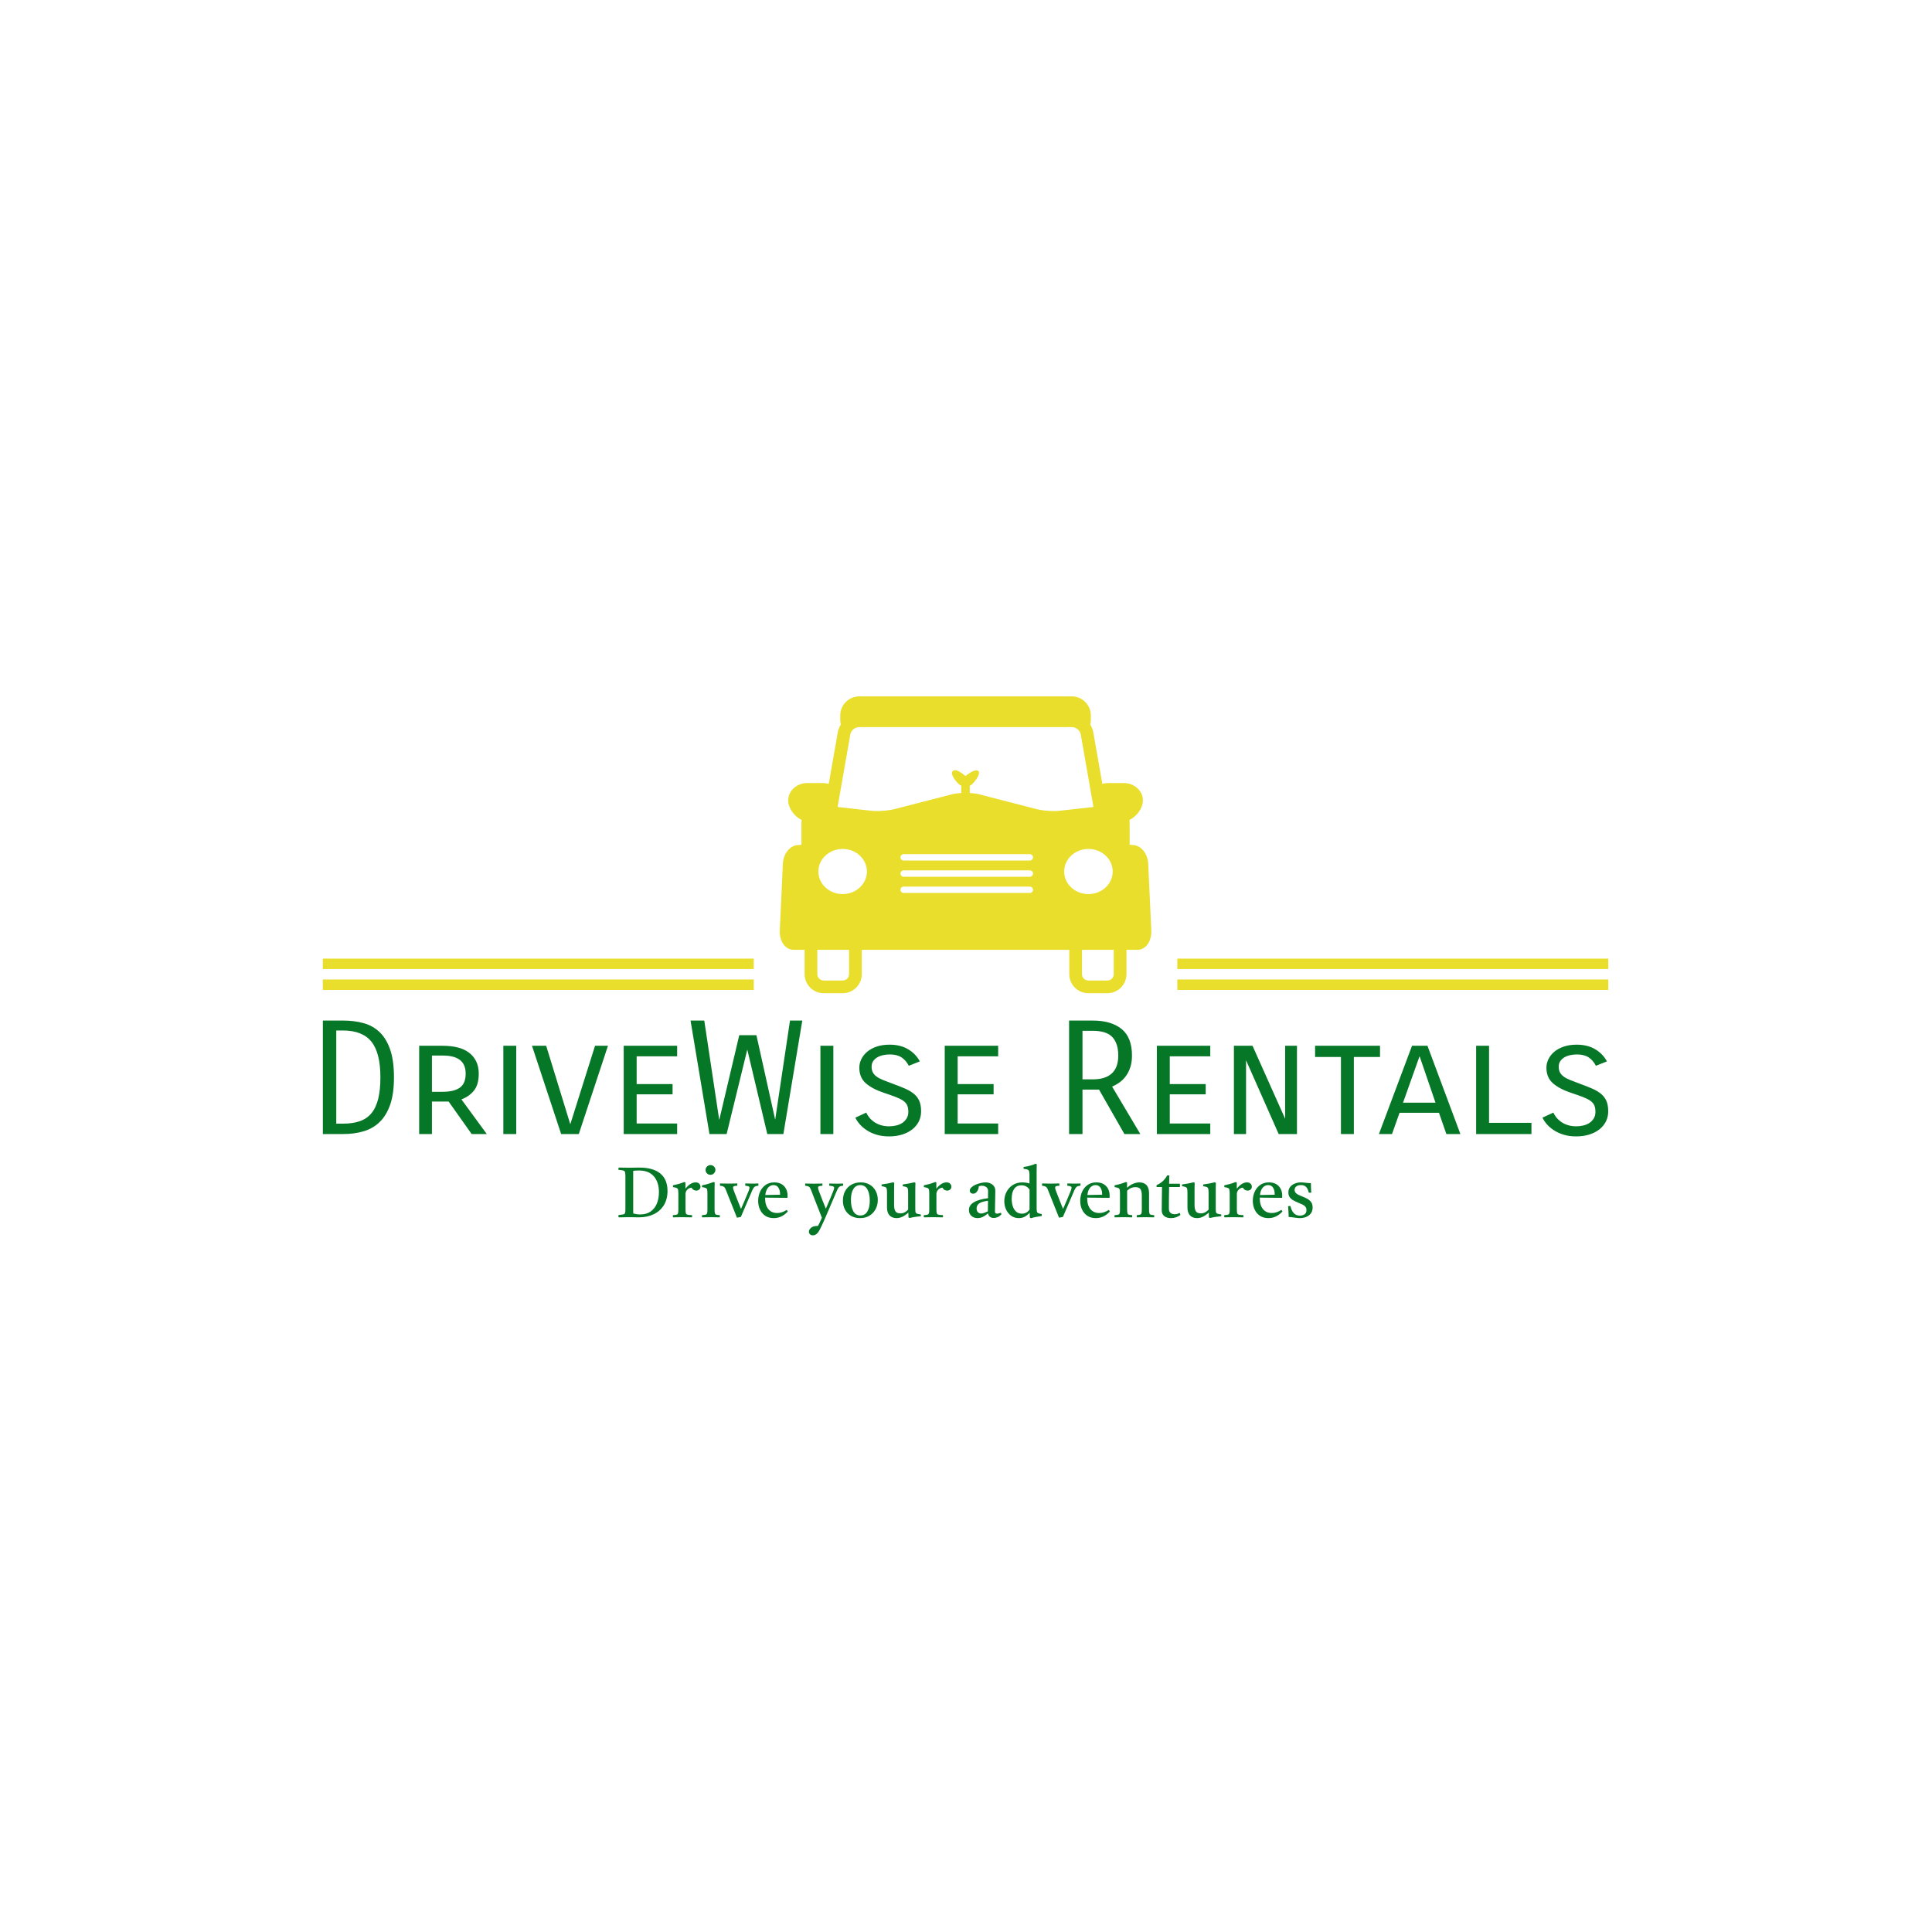 <svg xmlns="http://www.w3.org/2000/svg" version="1.1" xmlns:xlink="http://www.w3.org/1999/xlink" xmlns:svgjs="http://svgjs.dev/svgjs" width="1500" height="1500" viewBox="0 0 1500 1500"><rect width="1500" height="1500" fill="#ffffff"></rect><g transform="matrix(0.667,0,0,0.667,249.394,540.453)"><svg viewBox="0 0 396 166" data-background-color="#ffffff" preserveAspectRatio="xMidYMid meet" height="628" width="1500" xmlns="http://www.w3.org/2000/svg" xmlns:xlink="http://www.w3.org/1999/xlink"><g id="tight-bounds" transform="matrix(1,0,0,1,0.24,0.085)"><svg viewBox="0 0 395.52 165.83" height="165.83" width="395.52"><g><svg viewBox="0 0 395.52 165.83" height="165.83" width="395.52"><g transform="matrix(1,0,0,1,0,99.745)"><svg viewBox="0 0 395.52 66.085" height="66.085" width="395.52"><g id="textblocktransform"><svg viewBox="0 0 395.52 66.085" height="66.085" width="395.52" id="textblock"><g><svg viewBox="0 0 395.52 35.643" height="35.643" width="395.52"><g transform="matrix(1,0,0,1,0,0)"><svg width="395.52" viewBox="4.5 -36 407.76 36.75" height="35.643" data-palette-color="#067627"><path d="M4.5-36L10.9-36Q14.45-36 17.43-35.18 20.4-34.35 22.53-32.3 24.65-30.25 25.85-26.78 27.05-23.3 27.05-18L27.05-18Q27.05-12.85 25.88-9.4 24.7-5.95 22.55-3.85 20.4-1.75 17.45-0.88 14.5 0 11 0L11 0 4.5 0 4.5-36ZM10.85-32.85L8.75-32.85 8.75-3.3 10.95-3.3Q14-3.3 16.23-4.08 18.45-4.85 19.9-6.6 21.35-8.35 22.05-11.15 22.75-13.95 22.75-18L22.75-18Q22.75-25.75 19.9-29.3 17.05-32.85 10.85-32.85L10.85-32.85ZM56.5 0L51.7 0 44.4-10.3 39.1-10.3 39.1 0 35.05 0 35.05-28 42.5-28Q45.05-28 47.15-27.5 49.25-27 50.75-25.9 52.25-24.8 53.1-23.13 53.95-21.45 53.95-19.15L53.95-19.15Q53.95-15.65 52.4-13.75 50.85-11.85 48.45-11L48.45-11 56.5 0ZM42.6-24.9L39.1-24.9 39.1-13.4 42.4-13.4Q46.15-13.4 47.97-14.73 49.8-16.05 49.8-19.15L49.8-19.15Q49.8-22.1 47.97-23.5 46.15-24.9 42.6-24.9L42.6-24.9ZM61.75-28L65.84-28 65.84 0 61.75 0 61.75-28ZM90.84-28L94.94-28 85.69 0 80.09 0 70.84-28 75.34-28 82.99-3.1 90.84-28ZM115.44-15.85L115.44-12.6 104.04-12.6 104.04-3.35 116.89-3.35 116.89 0 99.94 0 99.94-28 116.89-28 116.89-24.65 104.04-24.65 104.04-15.85 115.44-15.85ZM152.69-36L156.59-36 150.59 0 145.49 0 139.14-26.8 132.59 0 127.14 0 121.14-36 125.49-36 130.24-4.45 136.59-31.35 142.04-31.35 147.99-4.55 152.69-36ZM162.34-28L166.44-28 166.44 0 162.34 0 162.34-28ZM173.43-5.2L176.88-6.8Q177.18-6.1 177.78-5.33 178.38-4.55 179.28-3.9 180.18-3.25 181.41-2.85 182.63-2.45 184.13-2.45L184.13-2.45Q185.23-2.45 186.33-2.7 187.43-2.95 188.28-3.5 189.13-4.05 189.68-4.93 190.23-5.8 190.23-7.05L190.23-7.05Q190.23-8.3 189.86-9.13 189.48-9.95 188.58-10.58 187.68-11.2 186.18-11.78 184.68-12.35 182.43-13.1L182.43-13.1Q178.83-14.3 176.76-16.1 174.68-17.9 174.68-21.05L174.68-21.05Q174.68-22.45 175.33-23.78 175.98-25.1 177.21-26.13 178.43-27.15 180.21-27.75 181.98-28.35 184.28-28.35L184.28-28.35Q187.73-28.35 190.16-26.9 192.58-25.45 193.88-23.05L193.88-23.05 190.38-21.65Q189.48-23.4 188.06-24.33 186.63-25.25 184.38-25.25L184.38-25.25Q183.28-25.25 182.23-25.03 181.18-24.8 180.38-24.33 179.58-23.85 179.08-23.13 178.58-22.4 178.58-21.35L178.58-21.35Q178.58-20.3 178.96-19.58 179.33-18.85 180.13-18.25 180.93-17.65 182.23-17.13 183.53-16.6 185.43-15.9L185.43-15.9Q187.63-15.1 189.28-14.38 190.93-13.65 192.06-12.7 193.18-11.75 193.73-10.45 194.28-9.15 194.28-7.2L194.28-7.2Q194.28-5.45 193.56-4 192.83-2.55 191.51-1.5 190.18-0.45 188.31 0.15 186.43 0.75 184.13 0.75L184.13 0.75Q181.88 0.75 180.11 0.2 178.33-0.35 177.01-1.23 175.68-2.1 174.78-3.15 173.88-4.2 173.43-5.2L173.43-5.2ZM217.28-15.85L217.28-12.6 205.88-12.6 205.88-3.35 218.73-3.35 218.73 0 201.78 0 201.78-28 218.73-28 218.73-24.65 205.88-24.65 205.88-15.85 217.28-15.85ZM263.83 0L258.78 0 250.73-14.1 245.48-14.1 245.48 0 241.23 0 241.23-36 248.73-36Q254.58-36 257.88-33.33 261.18-30.65 261.18-24.9L261.18-24.9Q261.18-22.85 260.68-21.28 260.18-19.7 259.33-18.5 258.48-17.3 257.33-16.45 256.18-15.6 254.88-15.05L254.88-15.05 263.83 0ZM248.68-32.75L245.48-32.75 245.48-17.35 248.83-17.35Q252.73-17.35 254.78-19.23 256.83-21.1 256.83-24.9L256.83-24.9Q256.83-28.7 254.98-30.73 253.13-32.75 248.68-32.75L248.68-32.75ZM284.57-15.85L284.57-12.6 273.17-12.6 273.17-3.35 286.02-3.35 286.02 0 269.07 0 269.07-28 286.02-28 286.02-24.65 273.17-24.65 273.17-15.85 284.57-15.85ZM309.77-28L313.52-28 313.52 0 307.72 0 297.37-23.4 297.37 0 293.52 0 293.52-28 299.42-28 309.77-4.85 309.77-28ZM339.87-28L339.87-24.45 331.57-24.45 331.57 0 327.47 0 327.47-24.45 319.27-24.45 319.27-28 339.87-28ZM365.37 0L360.92 0 358.57-6.75 346.07-6.75 343.67 0 339.52 0 350.02-28 354.92-28 365.37 0ZM352.42-24.7L347.17-9.95 357.47-9.95 352.42-24.7ZM370.36-28L374.46-28 374.46-3.55 387.91-3.55 387.91 0 370.36 0 370.36-28ZM391.41-5.2L394.86-6.8Q395.16-6.1 395.76-5.33 396.36-4.55 397.26-3.9 398.16-3.25 399.39-2.85 400.61-2.45 402.11-2.45L402.11-2.45Q403.21-2.45 404.31-2.7 405.41-2.95 406.26-3.5 407.11-4.05 407.66-4.93 408.21-5.8 408.21-7.05L408.21-7.05Q408.21-8.3 407.84-9.13 407.46-9.95 406.56-10.58 405.66-11.2 404.16-11.78 402.66-12.35 400.41-13.1L400.41-13.1Q396.81-14.3 394.74-16.1 392.66-17.9 392.66-21.05L392.66-21.05Q392.66-22.45 393.31-23.78 393.96-25.1 395.19-26.13 396.41-27.15 398.19-27.75 399.96-28.35 402.26-28.35L402.26-28.35Q405.71-28.35 408.14-26.9 410.56-25.45 411.86-23.05L411.86-23.05 408.36-21.65Q407.46-23.4 406.04-24.33 404.61-25.25 402.36-25.25L402.36-25.25Q401.26-25.25 400.21-25.03 399.16-24.8 398.36-24.33 397.56-23.85 397.06-23.13 396.56-22.4 396.56-21.35L396.56-21.35Q396.56-20.3 396.94-19.58 397.31-18.85 398.11-18.25 398.91-17.65 400.21-17.13 401.51-16.6 403.41-15.9L403.41-15.9Q405.61-15.1 407.26-14.38 408.91-13.65 410.04-12.7 411.16-11.75 411.71-10.45 412.26-9.15 412.26-7.2L412.26-7.2Q412.26-5.45 411.54-4 410.81-2.55 409.49-1.5 408.16-0.45 406.29 0.15 404.41 0.75 402.11 0.75L402.11 0.75Q399.86 0.75 398.09 0.2 396.31-0.35 394.99-1.23 393.66-2.1 392.76-3.15 391.86-4.2 391.41-5.2L391.41-5.2Z" opacity="1" transform="matrix(1,0,0,1,0,0)" fill="#067627" class="wordmark-text-0" data-fill-palette-color="primary" id="text-0"></path></svg></g></svg></g><g transform="matrix(1,0,0,1,90.959,44.058)"><svg viewBox="0 0 213.602 22.028" height="22.028" width="213.602"><g transform="matrix(1,0,0,1,0,0)"><svg width="213.602" viewBox="1.6 -37.75 489.65 50.5" height="22.028" data-palette-color="#067627"><path d="M9.4-34.95L9.4-34.95Q10.95-34.95 12.95-35 14.95-35.05 16.25-35.05L16.25-35.05Q26.1-35.05 31.15-30.85 36.2-26.65 36.2-18.6L36.2-18.6Q36.2-12.7 33.63-8.53 31.05-4.35 26.5-2.15 21.95 0.05 16.05 0.05L16.05 0.05Q15.35 0.05 14.1 0.03 12.85 0 11.55-0.03 10.25-0.05 9.35-0.05L9.35-0.05Q8.55-0.05 7.1-0.03 5.65 0 4.15 0.03 2.65 0.05 1.65 0.05L1.65 0.05Q1.55-0.7 1.65-1.55L1.65-1.55Q4-1.8 5-2.02 6-2.25 6.25-3 6.5-3.75 6.5-5.55L6.5-5.55 6.5-28.8Q6.5-30.9 6.25-31.8 6-32.7 4.98-32.98 3.95-33.25 1.65-33.45L1.65-33.45Q1.55-34.2 1.65-35.05L1.65-35.05Q2.7-35.05 4.15-35.02 5.6-35 7.03-34.98 8.45-34.95 9.4-34.95ZM12-32.75L12-32.75 12-6.2Q12-4.95 12-4.1 12-3.25 12.05-2.7L12.05-2.7Q14.45-2 17-2L17-2Q21.35-2 24.28-4.05 27.2-6.1 28.68-9.65 30.15-13.2 30.15-17.7L30.15-17.7Q30.15-24.7 26.58-28.85 23-33 16-33L16-33Q14.75-33 13.63-32.9 12.5-32.8 12-32.75ZM40.05 0.05L40.05 0.05Q39.9-0.75 40.05-1.5L40.05-1.5Q41.75-1.6 42.55-1.83 43.35-2.05 43.6-2.8 43.85-3.55 43.85-5.2L43.85-5.2 43.85-16.4Q43.85-18.35 43.67-19.3 43.5-20.25 42.72-20.63 41.95-21 40.1-21.25L40.1-21.25Q39.95-21.95 40.1-22.55L40.1-22.55Q42.1-22.95 44-23.48 45.9-24 48-24.85L48-24.85 48.85-24.55 48.85-20.15Q52.35-24.6 56-24.6L56-24.6Q57.75-24.6 58.6-23.68 59.45-22.75 59.45-21.6L59.45-21.6Q59.45-20.25 58.55-19.53 57.65-18.8 56.5-18.8L56.5-18.8Q55.55-18.8 54.62-19.3 53.7-19.8 53.25-20.85L53.25-20.85Q51.55-20.85 50.22-19.53 48.9-18.2 48.9-16.45L48.9-16.45 48.9-5.7Q48.9-3.75 49.12-2.9 49.35-2.05 50.32-1.83 51.3-1.6 53.5-1.5L53.5-1.5Q53.6-0.8 53.5 0.05L53.5 0.05Q51.8 0.05 50 0 48.2-0.05 46.3-0.05L46.3-0.05Q44.45-0.05 43.02 0 41.6 0.05 40.05 0.05ZM73.05 0.05L73.05 0.05Q71.65 0.05 70.15 0 68.65-0.05 66.9-0.05L66.9-0.05Q65.3-0.05 63.67 0 62.05 0.05 60.55 0.05L60.55 0.05Q60.4-0.75 60.55-1.5L60.55-1.5Q62.25-1.6 63.05-1.83 63.85-2.05 64.1-2.8 64.35-3.55 64.35-5.2L64.35-5.2 64.35-16.4Q64.35-18.35 64.2-19.3 64.05-20.25 63.27-20.63 62.5-21 60.6-21.25L60.6-21.25Q60.45-21.95 60.6-22.55L60.6-22.55Q62.8-22.95 64.8-23.55 66.8-24.15 68.65-24.85L68.65-24.85 69.5-24.55Q69.45-23 69.42-21.65 69.4-20.3 69.4-19.1L69.4-19.1 69.4-5.7Q69.4-3.75 69.62-2.9 69.85-2.05 70.62-1.83 71.4-1.6 73.05-1.5L73.05-1.5Q73.2-0.75 73.05 0.05ZM63.05-33.35L63.05-33.35Q63.05-34.8 64.07-35.8 65.1-36.8 66.55-36.8L66.55-36.8Q67.95-36.8 68.97-35.8 70-34.8 70-33.4L70-33.4Q70-32.1 69-31.03 68-29.95 66.45-29.95L66.45-29.95Q65.05-29.95 64.05-30.95 63.05-31.95 63.05-33.35ZM95.99-19L87.94-0.25 85.19 0.3 77.39-19.25Q76.99-20.35 76.54-20.93 76.09-21.5 75.37-21.8 74.64-22.1 73.24-22.25L73.24-22.25Q73.14-22.95 73.24-23.85L73.24-23.85Q74.69-23.85 76.27-23.8 77.84-23.75 79.39-23.75L79.39-23.75Q80.84-23.75 82.54-23.8 84.24-23.85 85.39-23.85L85.39-23.85Q85.54-23.05 85.39-22.25L85.39-22.25Q83.69-22.15 83.07-21.9 82.44-21.65 82.44-20.85L82.44-20.85Q82.44-20.45 82.62-19.85 82.79-19.25 82.94-18.85L82.94-18.85Q83.09-18.45 83.54-17.25 83.99-16.05 84.62-14.48 85.24-12.9 85.89-11.23 86.54-9.55 87.12-8.15 87.69-6.75 88.04-5.9L88.04-5.9Q89.09-8.3 90.57-11.7 92.04-15.1 93.44-18.6L93.44-18.6Q93.69-19.3 93.87-19.88 94.04-20.45 94.04-20.8L94.04-20.8Q94.04-21.5 93.39-21.8 92.74-22.1 91.04-22.25L91.04-22.25Q90.99-23.05 91.04-23.85L91.04-23.85Q92.34-23.85 93.52-23.8 94.69-23.75 96.34-23.75L96.34-23.75Q97.09-23.75 97.77-23.78 98.44-23.8 100.29-23.85L100.29-23.85Q100.39-23 100.29-22.25L100.29-22.25Q98.19-22.1 97.44-21.33 96.69-20.55 95.99-19L95.99-19ZM111.14 0.6L111.14 0.6Q107.59 0.6 105.14-1.05 102.69-2.7 101.42-5.48 100.14-8.25 100.14-11.6L100.14-11.6Q100.14-15.05 101.47-18 102.79-20.95 105.34-22.78 107.89-24.6 111.54-24.6L111.54-24.6Q115.94-24.6 118.42-21.98 120.89-19.35 120.89-15.2L120.89-15.2Q120.89-14.7 120.87-14.33 120.84-13.95 120.79-13.7L120.79-13.7 105.04-13.85Q105.04-13.65 105.04-13.5L105.04-13.5Q105.04-8.6 107.29-5.8 109.54-3 113.59-3L113.59-3Q116.99-3 120.29-5.2L120.29-5.2Q120.79-4.6 121.04-4.05L121.04-4.05Q116.79 0.6 111.14 0.6ZM105.19-15.7L105.19-15.7 115.54-15.9Q115.59-16 115.59-16.18 115.59-16.35 115.59-16.4L115.59-16.4Q115.59-19.1 114.42-20.9 113.24-22.7 110.94-22.7L110.94-22.7Q108.79-22.7 107.19-20.95 105.59-19.2 105.19-15.7ZM138.74 12.75L138.74 12.75Q137.39 12.75 136.66 11.98 135.94 11.2 135.94 10.15L135.94 10.15Q135.94 8.75 137.44 7.43 138.94 6.1 142.34 6.1L142.34 6.1Q142.99 4.95 143.61 3.63 144.24 2.3 145.09 0.35L145.09 0.35Q144.54-1.05 143.69-3.25 142.84-5.45 141.76-8.13 140.69-10.8 139.59-13.68 138.49-16.55 137.44-19.25L137.44-19.25Q136.84-20.85 136.11-21.45 135.39-22.05 133.34-22.25L133.34-22.25Q133.19-22.95 133.34-23.8L133.34-23.8Q134.79-23.8 136.29-23.75 137.79-23.7 139.39-23.7L139.39-23.7Q140.84-23.7 142.54-23.75 144.24-23.8 145.44-23.8L145.44-23.8Q145.54-23.05 145.44-22.25L145.44-22.25Q143.74-22.15 143.06-21.9 142.39-21.65 142.39-20.9L142.39-20.9Q142.39-20.2 142.89-18.75L142.89-18.75Q144.19-15.2 145.41-12.2 146.64-9.2 147.89-6.05L147.89-6.05Q149.49-9.7 150.71-12.6 151.94-15.5 153.19-18.65L153.19-18.65Q153.74-20.1 153.74-20.8L153.74-20.8Q153.74-21.5 152.99-21.8 152.24-22.1 150.34-22.25L150.34-22.25Q150.19-23.05 150.34-23.8L150.34-23.8Q151.59-23.8 152.91-23.75 154.24-23.7 155.74-23.7L155.74-23.7Q156.74-23.7 157.91-23.75 159.09-23.8 160.04-23.8L160.04-23.8Q160.19-23.05 160.04-22.25L160.04-22.25Q157.94-22.1 157.19-21.33 156.44-20.55 155.79-19L155.79-19 147.24 0.95Q146.99 1.55 146.34 2.98 145.69 4.4 144.96 5.93 144.24 7.45 143.74 8.45L143.74 8.45Q142.49 10.9 141.29 11.83 140.09 12.75 138.74 12.75ZM172.03 0.6L172.03 0.6Q168.38 0.6 165.66-0.98 162.93-2.55 161.43-5.33 159.93-8.1 159.93-11.7L159.93-11.7Q159.93-15.6 161.51-18.5 163.08-21.4 165.93-23 168.78-24.6 172.48-24.6L172.48-24.6Q176.13-24.6 178.83-23 181.53-21.4 183.03-18.6 184.53-15.8 184.53-12.25L184.53-12.25Q184.53-8.6 182.96-5.68 181.38-2.75 178.58-1.07 175.78 0.6 172.03 0.6ZM165.58-12.3L165.58-12.3Q165.58-7.2 167.26-4.23 168.93-1.25 172.28-1.25L172.28-1.25Q175.48-1.25 177.18-4.08 178.88-6.9 178.88-11.65L178.88-11.65Q178.88-16.7 177.18-19.7 175.48-22.7 172.23-22.7L172.23-22.7Q169.03-22.7 167.31-19.95 165.58-17.2 165.58-12.3ZM197.83 0.6L197.83 0.6Q194.58 0.6 192.81-1.33 191.03-3.25 191.03-6.9L191.03-6.9 191.03-17Q191.03-18.95 190.86-19.9 190.68-20.85 189.91-21.25 189.13-21.65 187.28-21.9L187.28-21.9Q187.03-22.55 187.28-23.15L187.28-23.15Q189.43-23.45 191.41-23.8 193.38-24.15 195.38-24.65L195.38-24.65 196.13-24.3Q196.08-22.75 196.06-21.38 196.03-20 196.03-18.8L196.03-18.8 196.03-8.7Q196.03-5.7 196.96-4.23 197.88-2.75 200.58-2.75L200.58-2.75Q202.08-2.75 203.41-3.43 204.73-4.1 205.93-5.4L205.93-5.4 205.93-17Q205.93-18.95 205.76-19.9 205.58-20.85 204.81-21.25 204.03-21.65 202.18-21.9L202.18-21.9Q202.03-22.55 202.18-23.15L202.18-23.15Q204.33-23.45 206.31-23.8 208.28-24.15 210.33-24.65L210.33-24.65 211.08-24.3Q211.03-22.75 211.01-21.38 210.98-20 210.98-18.8L210.98-18.8 210.98-5.85Q210.98-4.35 211.16-3.6 211.33-2.85 212.16-2.53 212.98-2.2 214.88-2L214.88-2Q214.93-1.4 214.88-0.75L214.88-0.75Q212.73-0.55 210.78-0.25 208.83 0.05 206.98 0.5L206.98 0.5 206.18 0.15 206.08-3.35Q201.93 0.6 197.83 0.6ZM217.03 0.05L217.03 0.05Q216.88-0.75 217.03-1.5L217.03-1.5Q218.73-1.6 219.53-1.83 220.33-2.05 220.58-2.8 220.83-3.55 220.83-5.2L220.83-5.2 220.83-16.4Q220.83-18.35 220.65-19.3 220.48-20.25 219.7-20.63 218.93-21 217.08-21.25L217.08-21.25Q216.93-21.95 217.08-22.55L217.08-22.55Q219.08-22.95 220.98-23.48 222.88-24 224.98-24.85L224.98-24.85 225.83-24.55 225.83-20.15Q229.33-24.6 232.98-24.6L232.98-24.6Q234.73-24.6 235.58-23.68 236.43-22.75 236.43-21.6L236.43-21.6Q236.43-20.25 235.53-19.53 234.63-18.8 233.48-18.8L233.48-18.8Q232.53-18.8 231.6-19.3 230.68-19.8 230.23-20.85L230.23-20.85Q228.53-20.85 227.2-19.53 225.88-18.2 225.88-16.45L225.88-16.45 225.88-5.7Q225.88-3.75 226.1-2.9 226.33-2.05 227.3-1.83 228.28-1.6 230.48-1.5L230.48-1.5Q230.58-0.8 230.48 0.05L230.48 0.05Q228.78 0.05 226.98 0 225.18-0.05 223.28-0.05L223.28-0.05Q221.43-0.05 220 0 218.58 0.05 217.03 0.05ZM266.32 0.5L266.32 0.5Q263.02 0.5 262.17-2.8L262.17-2.8Q258.62 0.6 254.92 0.6L254.92 0.6Q252.37 0.6 250.6-0.93 248.82-2.45 248.82-5.15L248.82-5.15Q248.82-11.75 262.27-13.45L262.27-13.45Q262.27-14.65 262.3-15.9 262.32-17.15 262.32-18.55L262.32-18.55Q262.32-20.3 261.05-21.28 259.77-22.25 257.97-22.25L257.97-22.25Q256.67-22.25 255.77-21.85L255.77-21.85Q255.77-20.7 255.27-19.5 254.77-18.3 253.9-17.48 253.02-16.65 251.77-16.65L251.77-16.65Q250.67-16.65 250.05-17.28 249.42-17.9 249.42-18.8L249.42-18.8Q249.42-20 250.55-21.08 251.67-22.15 253.42-22.93 255.17-23.7 257.07-24.15 258.97-24.6 260.47-24.6L260.47-24.6Q262.32-24.6 263.9-23.93 265.47-23.25 266.45-21.93 267.42-20.6 267.42-18.65L267.42-18.65Q267.42-17.45 267.37-15.53 267.32-13.6 267.3-11.43 267.27-9.25 267.22-7.3 267.17-5.35 267.17-4.15L267.17-4.15Q267.17-2.55 268.57-2.55L268.57-2.55Q269.47-2.55 271.32-3.15L271.32-3.15Q271.52-2.9 271.6-2.6 271.67-2.3 271.72-2.05L271.72-2.05Q270.47-0.7 269.1-0.1 267.72 0.5 266.32 0.5ZM262.17-4.15L262.17-4.15 262.27-11.65Q257.67-11.05 255.95-9.7 254.22-8.35 254.22-6.25L254.22-6.25Q254.22-4.5 255.15-3.58 256.07-2.65 257.47-2.65L257.47-2.65Q258.37-2.65 259.5-3.05 260.62-3.45 262.17-4.15ZM292.62 0.65L292.62 0.65 291.82 0.3 291.62-3.15Q289.87-1.25 288.05-0.33 286.22 0.6 284.02 0.6L284.02 0.6Q280.92 0.6 278.6-1.07 276.27-2.75 275.02-5.45 273.77-8.15 273.77-11.3L273.77-11.3Q273.77-14.95 275.35-17.95 276.92-20.95 279.8-22.78 282.67-24.6 286.52-24.6L286.52-24.6Q287.67-24.6 288.92-24.43 290.17-24.25 291.52-23.85L291.52-23.85 291.52-30.25Q291.52-31.8 291.22-32.58 290.92-33.35 290.05-33.68 289.17-34 287.42-34.15L287.42-34.15Q287.27-34.8 287.42-35.5L287.42-35.5Q289.42-35.75 291.52-36.27 293.62-36.8 295.82-37.75L295.82-37.75 296.67-37.45Q296.62-36.35 296.6-34.95 296.57-33.55 296.57-31.9L296.57-31.9 296.57-7.1Q296.57-5.2 296.72-4.25 296.87-3.3 297.62-2.93 298.37-2.55 300.17-2.25L300.17-2.25Q300.32-1.6 300.17-0.9L300.17-0.9Q298.17-0.6 296.27-0.25 294.37 0.1 292.62 0.65ZM291.57-5.45L291.57-19.6Q289.42-22.55 285.92-22.55L285.92-22.55Q282.47-22.55 280.72-20.03 278.97-17.5 278.97-13.05L278.97-13.05Q278.97-10.45 279.67-8.05 280.37-5.65 281.97-4.1 283.57-2.55 286.22-2.55L286.22-2.55Q289.57-2.55 291.57-5.45L291.57-5.45ZM323.17-19L315.12-0.25 312.37 0.3 304.57-19.25Q304.17-20.35 303.72-20.93 303.27-21.5 302.54-21.8 301.82-22.1 300.42-22.25L300.42-22.25Q300.32-22.95 300.42-23.85L300.42-23.85Q301.87-23.85 303.44-23.8 305.02-23.75 306.57-23.75L306.57-23.75Q308.02-23.75 309.72-23.8 311.42-23.85 312.57-23.85L312.57-23.85Q312.72-23.05 312.57-22.25L312.57-22.25Q310.87-22.15 310.24-21.9 309.62-21.65 309.62-20.85L309.62-20.85Q309.62-20.45 309.79-19.85 309.97-19.25 310.12-18.85L310.12-18.85Q310.27-18.45 310.72-17.25 311.17-16.05 311.79-14.48 312.42-12.9 313.07-11.23 313.72-9.55 314.29-8.15 314.87-6.75 315.22-5.9L315.22-5.9Q316.27-8.3 317.74-11.7 319.22-15.1 320.62-18.6L320.62-18.6Q320.87-19.3 321.04-19.88 321.22-20.45 321.22-20.8L321.22-20.8Q321.22-21.5 320.57-21.8 319.92-22.1 318.22-22.25L318.22-22.25Q318.17-23.05 318.22-23.85L318.22-23.85Q319.52-23.85 320.69-23.8 321.87-23.75 323.52-23.75L323.52-23.75Q324.27-23.75 324.94-23.78 325.62-23.8 327.47-23.85L327.47-23.85Q327.57-23 327.47-22.25L327.47-22.25Q325.37-22.1 324.62-21.33 323.87-20.55 323.17-19L323.17-19ZM338.32 0.6L338.32 0.6Q334.77 0.6 332.32-1.05 329.87-2.7 328.59-5.48 327.32-8.25 327.32-11.6L327.32-11.6Q327.32-15.05 328.64-18 329.97-20.95 332.52-22.78 335.07-24.6 338.72-24.6L338.72-24.6Q343.12-24.6 345.59-21.98 348.07-19.35 348.07-15.2L348.07-15.2Q348.07-14.7 348.04-14.33 348.02-13.95 347.97-13.7L347.97-13.7 332.22-13.85Q332.22-13.65 332.22-13.5L332.22-13.5Q332.22-8.6 334.47-5.8 336.72-3 340.77-3L340.77-3Q344.17-3 347.47-5.2L347.47-5.2Q347.97-4.6 348.22-4.05L348.22-4.05Q343.97 0.6 338.32 0.6ZM332.37-15.7L332.37-15.7 342.72-15.9Q342.77-16 342.77-16.18 342.77-16.35 342.77-16.4L342.77-16.4Q342.77-19.1 341.59-20.9 340.42-22.7 338.12-22.7L338.12-22.7Q335.97-22.7 334.37-20.95 332.77-19.2 332.37-15.7ZM367.21 0.05L367.21 0.05Q367.11-0.75 367.21-1.5L367.21-1.5Q368.76-1.6 369.51-1.83 370.26-2.05 370.51-2.8 370.76-3.55 370.76-5.2L370.76-5.2 370.76-15.3Q370.76-18.3 369.84-19.78 368.91-21.25 366.16-21.25L366.16-21.25Q364.71-21.25 363.36-20.73 362.01-20.2 360.41-18.75L360.41-18.75 360.41-5.7Q360.41-3.75 360.64-2.9 360.86-2.05 361.61-1.83 362.36-1.6 363.96-1.5L363.96-1.5Q364.06-0.75 363.96 0.05L363.96 0.05Q362.56 0.05 361.04 0 359.51-0.05 357.76-0.05L357.76-0.05Q356.16-0.05 354.61 0 353.06 0.05 351.56 0.05L351.56 0.05Q351.41-0.75 351.56-1.5L351.56-1.5Q353.26-1.6 354.06-1.83 354.86-2.05 355.11-2.8 355.36-3.55 355.36-5.2L355.36-5.2 355.36-16.4Q355.36-18.35 355.19-19.3 355.01-20.25 354.24-20.63 353.46-21 351.61-21.25L351.61-21.25Q351.46-21.95 351.61-22.55L351.61-22.55Q355.91-23.4 359.51-24.85L359.51-24.85 360.36-24.55 360.36-20.8Q362.66-22.9 364.86-23.75 367.06-24.6 369.06-24.6L369.06-24.6Q372.36-24.6 374.11-22.65 375.86-20.7 375.86-17.05L375.86-17.05 375.86-5.7Q375.86-3.75 376.09-2.9 376.31-2.05 377.06-1.83 377.81-1.6 379.46-1.5L379.46-1.5Q379.56-0.75 379.46 0.05L379.46 0.05Q377.96 0.05 376.54 0 375.11-0.05 373.21-0.05L373.21-0.05Q371.36-0.05 369.99 0 368.61 0.05 367.21 0.05ZM391.31 0.6L391.31 0.6Q388.31 0.6 386.56-0.83 384.81-2.25 384.81-4.95L384.81-4.95Q384.81-9.35 384.89-13.45 384.96-17.55 385.01-21.35L385.01-21.35 381.21-21.35Q381.06-22.1 381.21-22.7L381.21-22.7Q386.16-24.8 388.66-29.55L388.66-29.55Q389.06-29.55 389.46-29.53 389.86-29.5 390.16-29.45L390.16-29.45Q390.11-28.15 390.09-26.7 390.06-25.25 390.01-23.65L390.01-23.65 397.61-23.65Q397.76-22.55 397.61-21.35L397.61-21.35 390.01-21.35Q389.91-17.85 389.89-13.98 389.86-10.1 389.86-6.2L389.86-6.2Q389.86-2.15 394.06-2.15L394.06-2.15Q395.86-2.15 397.41-3.1L397.41-3.1Q397.86-2.5 397.96-1.6L397.96-1.6Q395.01 0.6 391.31 0.6ZM409.76 0.6L409.76 0.6Q406.51 0.6 404.73-1.33 402.96-3.25 402.96-6.9L402.96-6.9 402.96-17Q402.96-18.95 402.78-19.9 402.61-20.85 401.83-21.25 401.06-21.65 399.21-21.9L399.21-21.9Q398.96-22.55 399.21-23.15L399.21-23.15Q401.36-23.45 403.33-23.8 405.31-24.15 407.31-24.65L407.31-24.65 408.06-24.3Q408.01-22.75 407.98-21.38 407.96-20 407.96-18.8L407.96-18.8 407.96-8.7Q407.96-5.7 408.88-4.23 409.81-2.75 412.51-2.75L412.51-2.75Q414.01-2.75 415.33-3.43 416.66-4.1 417.86-5.4L417.86-5.4 417.86-17Q417.86-18.95 417.68-19.9 417.51-20.85 416.73-21.25 415.96-21.65 414.11-21.9L414.11-21.9Q413.96-22.55 414.11-23.15L414.11-23.15Q416.26-23.45 418.23-23.8 420.21-24.15 422.26-24.65L422.26-24.65 423.01-24.3Q422.96-22.75 422.93-21.38 422.91-20 422.91-18.8L422.91-18.8 422.91-5.85Q422.91-4.35 423.08-3.6 423.26-2.85 424.08-2.53 424.91-2.2 426.81-2L426.81-2Q426.86-1.4 426.81-0.75L426.81-0.75Q424.66-0.55 422.71-0.25 420.76 0.05 418.91 0.5L418.91 0.5 418.11 0.15 418.01-3.35Q413.86 0.6 409.76 0.6ZM428.96 0.05L428.96 0.05Q428.81-0.75 428.96-1.5L428.96-1.5Q430.66-1.6 431.46-1.83 432.26-2.05 432.51-2.8 432.76-3.55 432.76-5.2L432.76-5.2 432.76-16.4Q432.76-18.35 432.58-19.3 432.41-20.25 431.63-20.63 430.86-21 429.01-21.25L429.01-21.25Q428.86-21.95 429.01-22.55L429.01-22.55Q431.01-22.95 432.91-23.48 434.81-24 436.91-24.85L436.91-24.85 437.76-24.55 437.76-20.15Q441.26-24.6 444.91-24.6L444.91-24.6Q446.66-24.6 447.51-23.68 448.36-22.75 448.36-21.6L448.36-21.6Q448.36-20.25 447.46-19.53 446.56-18.8 445.41-18.8L445.41-18.8Q444.46-18.8 443.53-19.3 442.61-19.8 442.16-20.85L442.16-20.85Q440.46-20.85 439.13-19.53 437.81-18.2 437.81-16.45L437.81-16.45 437.81-5.7Q437.81-3.75 438.03-2.9 438.26-2.05 439.23-1.83 440.21-1.6 442.41-1.5L442.41-1.5Q442.51-0.8 442.41 0.05L442.41 0.05Q440.71 0.05 438.91 0 437.11-0.05 435.21-0.05L435.21-0.05Q433.36-0.05 431.93 0 430.51 0.05 428.96 0.05ZM460.05 0.6L460.05 0.6Q456.5 0.6 454.05-1.05 451.6-2.7 450.33-5.48 449.05-8.25 449.05-11.6L449.05-11.6Q449.05-15.05 450.38-18 451.7-20.95 454.25-22.78 456.8-24.6 460.45-24.6L460.45-24.6Q464.85-24.6 467.33-21.98 469.8-19.35 469.8-15.2L469.8-15.2Q469.8-14.7 469.78-14.33 469.75-13.95 469.7-13.7L469.7-13.7 453.95-13.85Q453.95-13.65 453.95-13.5L453.95-13.5Q453.95-8.6 456.2-5.8 458.45-3 462.5-3L462.5-3Q465.9-3 469.2-5.2L469.2-5.2Q469.7-4.6 469.95-4.05L469.95-4.05Q465.7 0.6 460.05 0.6ZM454.1-15.7L454.1-15.7 464.45-15.9Q464.5-16 464.5-16.18 464.5-16.35 464.5-16.4L464.5-16.4Q464.5-19.1 463.33-20.9 462.15-22.7 459.85-22.7L459.85-22.7Q457.7-22.7 456.1-20.95 454.5-19.2 454.1-15.7ZM475.6-7.9L475.6-7.9Q476.35-4.6 478-2.88 479.65-1.15 482.25-1.15L482.25-1.15Q484.2-1.15 485.55-2.08 486.9-3 486.9-5L486.9-5Q486.9-6.5 486.18-7.4 485.45-8.3 484.18-8.93 482.9-9.55 481.3-10.2L481.3-10.2Q479.45-10.95 477.83-11.83 476.2-12.7 475.18-14.03 474.15-15.35 474.15-17.45L474.15-17.45Q474.15-19.85 475.43-21.43 476.7-23 478.73-23.8 480.75-24.6 483.05-24.6L483.05-24.6Q484.2-24.6 485.35-24.45 486.5-24.3 486.6-24.3L486.6-24.3Q487.6-24.15 488.45-24.13 489.3-24.1 489.35-24.1L489.35-24.1Q489.4-24.1 489.58-24.1 489.75-24.1 490.05-24.15L490.05-24.15Q490.05-22.55 490.1-20.9 490.15-19.25 490.3-17.4L490.3-17.4Q490.25-17.4 490.1-17.4L490.1-17.4Q489.65-17.35 489.28-17.32 488.9-17.3 488.55-17.35L488.55-17.35Q487.9-20.15 486.63-21.43 485.35-22.7 483.05-22.7L483.05-22.7Q481-22.7 479.78-21.8 478.55-20.9 478.55-19.3L478.55-19.3Q478.55-18 479.35-17.18 480.15-16.35 481.3-15.8 482.45-15.25 483.5-14.85L483.5-14.85Q485.45-14.1 487.23-13.18 489-12.25 490.13-10.8 491.25-9.35 491.25-6.9L491.25-6.9Q491.25-4.3 489.93-2.63 488.6-0.95 486.55-0.18 484.5 0.6 482.25 0.6L482.25 0.6Q480.95 0.6 479.68 0.4 478.4 0.2 478.3 0.2L478.3 0.2Q478.2 0.2 477.48 0.1 476.75 0 475.88-0.1 475-0.2 474.35-0.2L474.35-0.2Q474.35-1.75 474.23-3.65 474.1-5.55 473.95-7.85L473.95-7.85Q474.05-7.85 474.2-7.85L474.2-7.85Q474.65-7.9 474.98-7.93 475.3-7.95 475.6-7.9Z" opacity="1" transform="matrix(1,0,0,1,0,0)" fill="#067627" class="slogan-text-1" data-fill-palette-color="secondary" id="text-1"></path></svg></g></svg></g></svg></g></svg></g><g transform="matrix(1,0,0,1,132.6,0)"><svg viewBox="0 0 130.32 91.33" height="91.33" width="130.32"><g><svg version="1.1" xmlns="http://www.w3.org/2000/svg" xmlns:xlink="http://www.w3.org/1999/xlink" x="8" y="0" viewBox="11.855 19.526 76.291 60.949" enable-background="new 0 0 100 100" xml:space="preserve" height="91.33" width="114.32" class="icon-icon-0" data-fill-palette-color="accent" id="icon-0"><path d="M88.141 67.592L87.51 53.891c-0.1-2.158-1.535-3.85-3.27-3.85-0.209 0-0.393-0.013-0.544-0.031v-4.534c0-0.194-0.02-0.381-0.047-0.567 1.591-0.791 2.765-2.46 2.765-4.047 0-1.953-1.756-3.542-3.914-3.542h-3.26c-0.402 0-0.787 0.064-1.151 0.178l-1.86-10.62c-0.098-0.56-0.315-1.084-0.617-1.554 0.073-0.297 0.114-0.607 0.114-0.928v-0.957c0-2.158-1.755-3.913-3.913-3.913H28.188c-2.158 0-3.913 1.755-3.913 3.913v0.957c0 0.32 0.041 0.63 0.114 0.928-0.302 0.47-0.519 0.994-0.618 1.554l-1.86 10.62c-0.364-0.114-0.75-0.178-1.15-0.178H17.5c-2.158 0-3.913 1.589-3.913 3.542 0 1.586 1.174 3.255 2.764 4.047-0.027 0.185-0.046 0.373-0.046 0.567v4.534c-0.152 0.018-0.334 0.031-0.543 0.031-1.735 0-3.171 1.692-3.271 3.85l-0.63 13.701c-0.058 1.271 0.317 2.427 1.029 3.172 0.491 0.516 1.125 0.799 1.784 0.799h2.282v4.999c0 2.158 1.755 3.913 3.913 3.913h3.913c2.158 0 3.913-1.755 3.913-3.913v-4.999h42.609v4.999c0 2.158 1.755 3.913 3.912 3.913h3.914c2.157 0 3.912-1.755 3.912-3.913v-4.999h2.283c0.66 0 1.293-0.283 1.784-0.799C87.823 70.019 88.197 68.862 88.141 67.592zM26.087 76.562c0 0.72-0.585 1.305-1.304 1.305H20.87c-0.719 0-1.304-0.585-1.304-1.305v-4.999h6.521V76.562zM24.766 60.123c-2.752 0-4.983-2.076-4.983-4.637 0-2.56 2.231-4.635 4.983-4.635 2.751 0 4.983 2.075 4.983 4.635C29.749 58.047 27.518 60.123 24.766 60.123zM63.207 59.892H37.29c-0.36 0-0.652-0.292-0.652-0.651 0-0.361 0.292-0.652 0.652-0.652h25.917c0.36 0 0.652 0.291 0.652 0.652C63.859 59.6 63.567 59.892 63.207 59.892zM63.207 56.561H37.29c-0.36 0-0.652-0.293-0.652-0.652 0-0.36 0.292-0.652 0.652-0.652h25.917c0.36 0 0.652 0.292 0.652 0.652C63.859 56.268 63.567 56.561 63.207 56.561zM63.207 53.229H37.29c-0.36 0-0.652-0.292-0.652-0.652 0-0.359 0.292-0.652 0.652-0.652h25.917c0.36 0 0.652 0.293 0.652 0.652C63.859 52.937 63.567 53.229 63.207 53.229zM68.178 43.072c-1.227 0-2.645-0.153-3.529-0.382l-11.797-3.044c-0.56-0.144-1.244-0.24-1.982-0.283v-1.496c0.678-0.199 2.348-2.417 1.794-2.972C52.109 34.341 50.896 35.19 50 35.87c-0.924-0.707-2.04-1.597-2.663-0.974s1.123 2.775 1.793 2.972v1.496c-0.737 0.043-1.422 0.139-1.982 0.283L35.352 42.69c-0.885 0.229-2.304 0.382-3.53 0.382-0.42 0-0.807-0.019-1.118-0.053l-6.958-0.779c0-0.063 0.005-0.129 0.017-0.197l2.578-14.716c0.139-0.794 0.968-1.49 1.774-1.49h43.769c0.806 0 1.635 0.696 1.773 1.49l2.578 14.716c0.012 0.067 0.017 0.133 0.018 0.197l-6.959 0.779C68.984 43.054 68.598 43.072 68.178 43.072zM70.251 55.486c0-2.56 2.231-4.635 4.983-4.635s4.982 2.075 4.982 4.635c0 2.561-2.23 4.637-4.982 4.637S70.251 58.047 70.251 55.486zM80.435 76.562c0 0.72-0.585 1.305-1.304 1.305h-3.914c-0.719 0-1.304-0.585-1.304-1.305v-4.999h6.521V76.562z" fill="#e9de2c" data-fill-palette-color="accent"></path></svg></g></svg></g><g><rect width="132.6" height="3.214" y="87.116" x="262.92" fill="#e9de2c" data-fill-palette-color="accent"></rect><rect width="132.6" height="3.214" y="87.116" x="0" fill="#e9de2c" data-fill-palette-color="accent"></rect><rect width="132.6" height="3.214" y="80.687" x="262.92" fill="#e9de2c" data-fill-palette-color="accent"></rect><rect width="132.6" height="3.214" y="80.687" x="0" fill="#e9de2c" data-fill-palette-color="accent"></rect></g></svg></g><defs></defs></svg><rect width="395.52" height="165.83" fill="none" stroke="none" visibility="hidden"></rect></g></svg></g></svg>